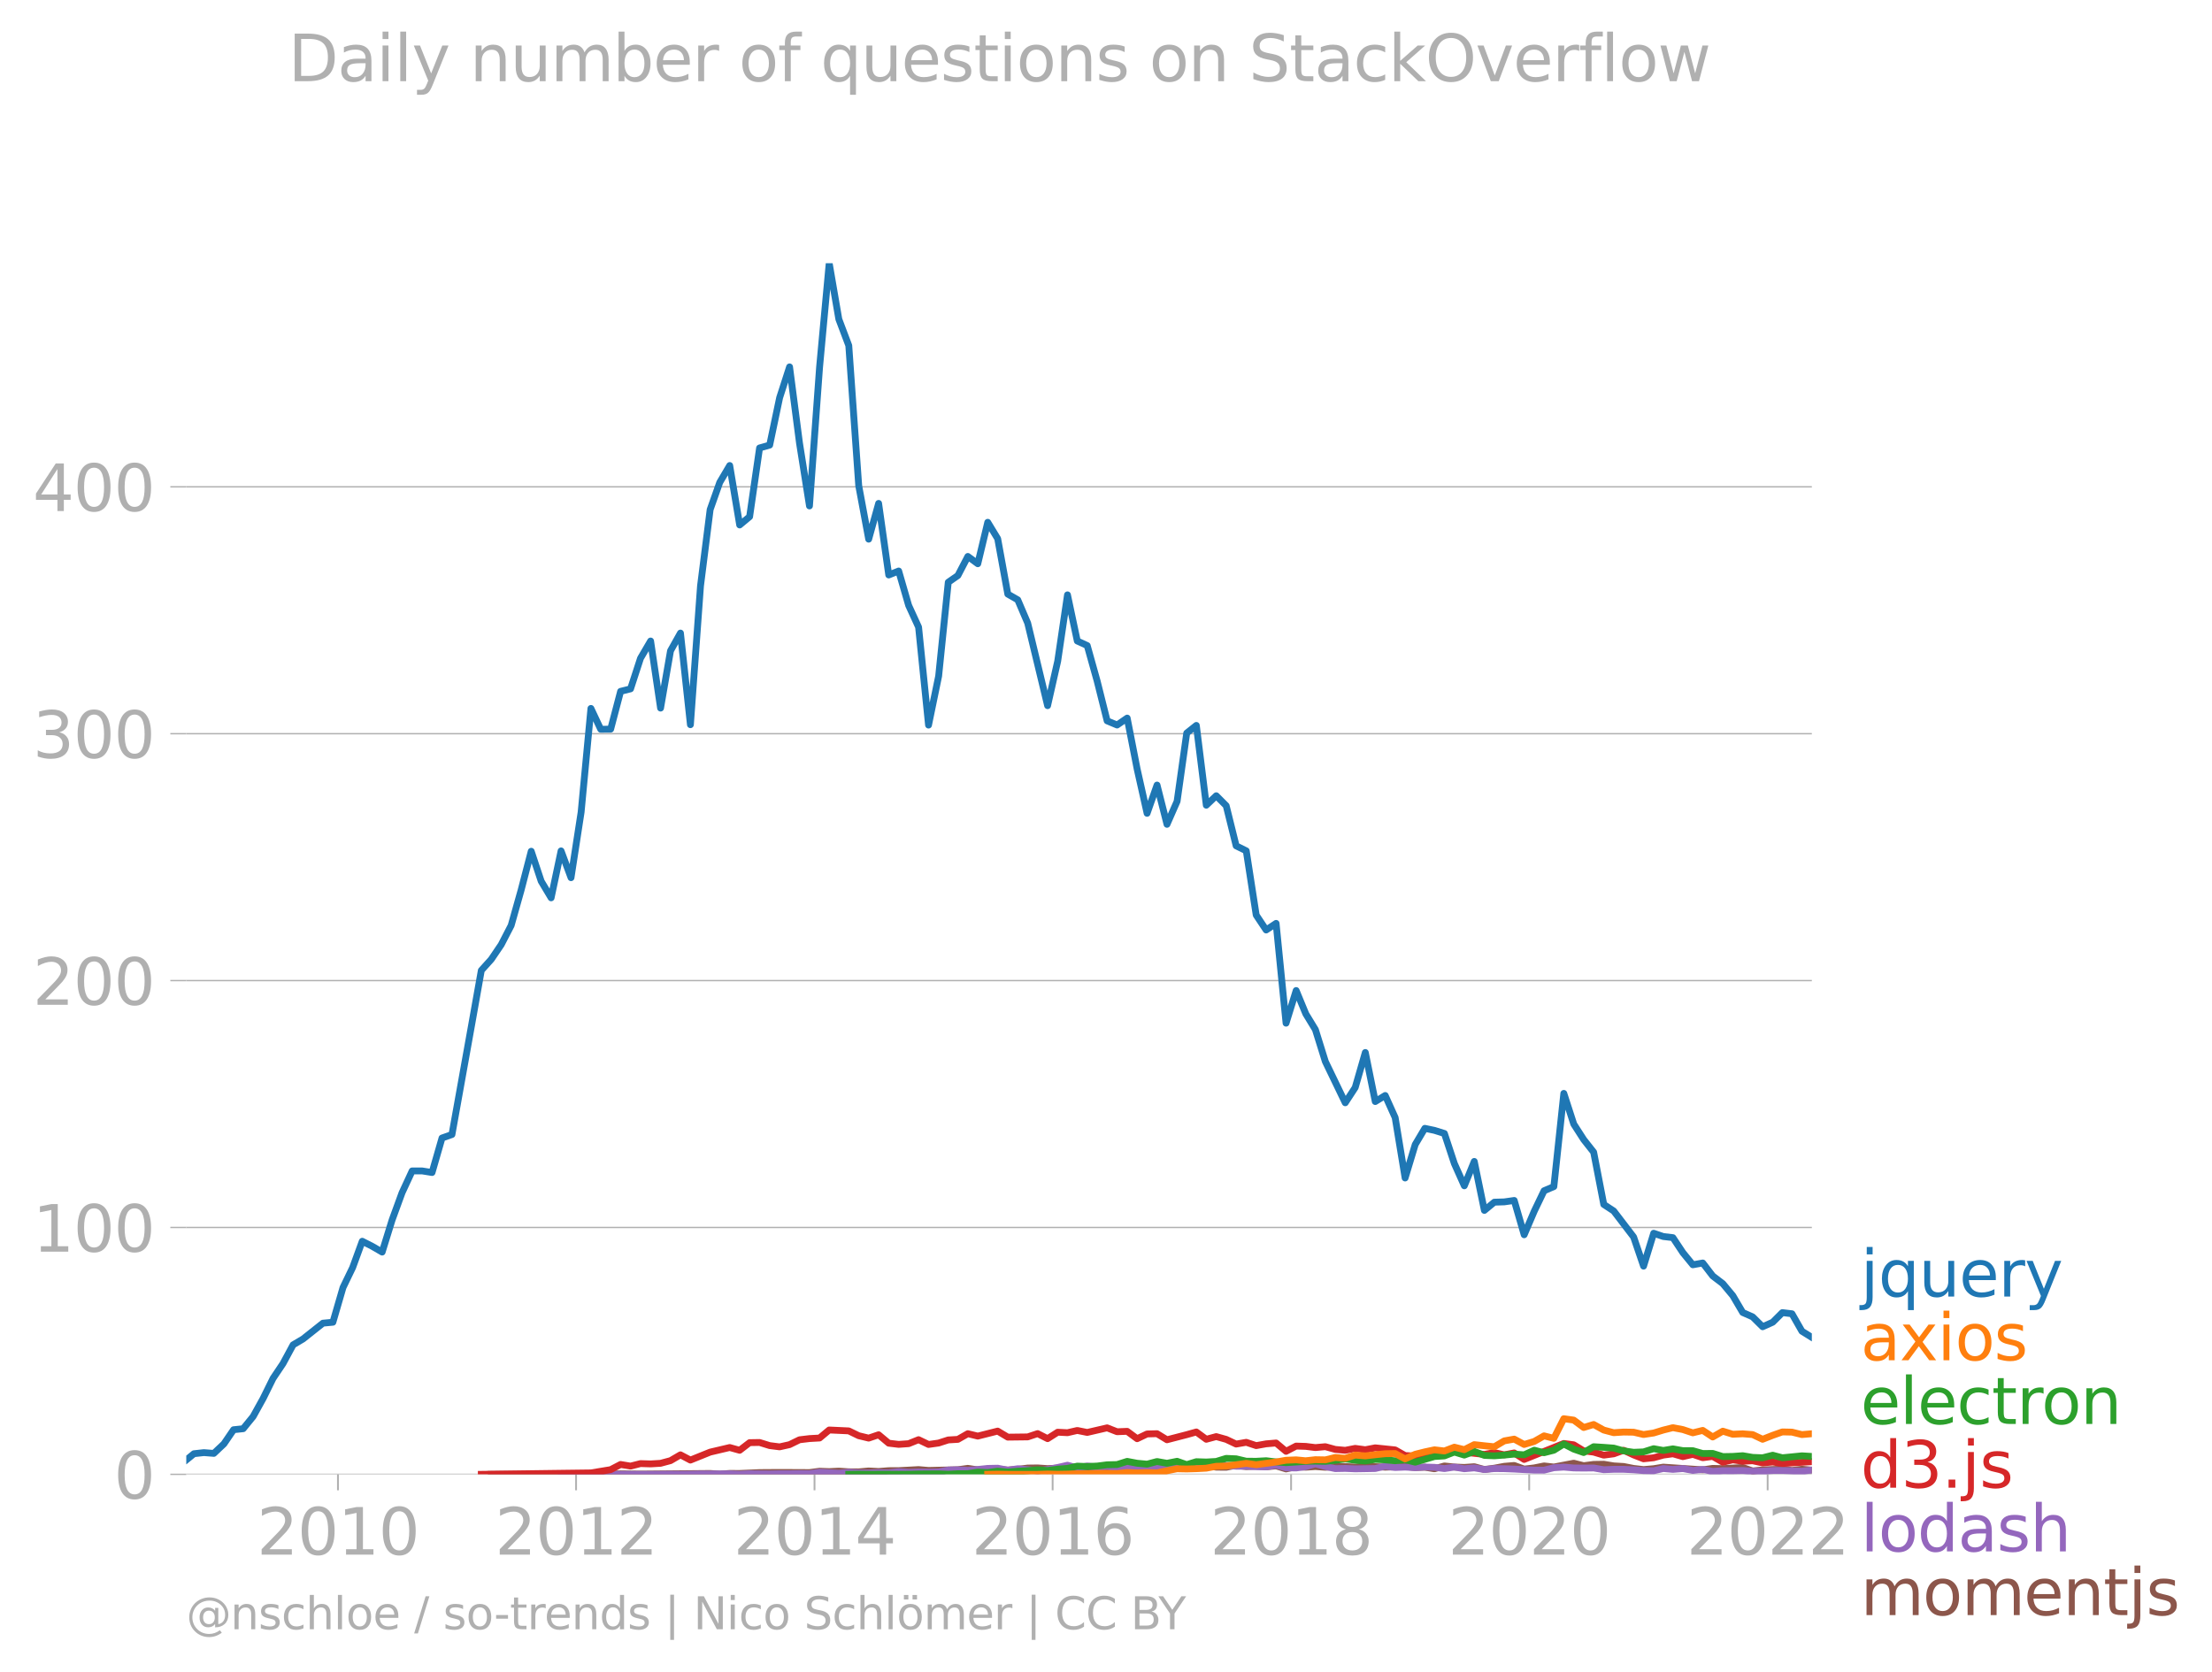 <svg xmlns:xlink="http://www.w3.org/1999/xlink" width="647.939" height="489.969" viewBox="0 0 485.954 367.477" xmlns="http://www.w3.org/2000/svg"><defs><style>*{stroke-linejoin:round;stroke-linecap:butt}</style></defs><g id="figure_1"><path d="M0 367.477h485.954V0H0v367.477z" style="fill:none" id="patch_1"/><g id="axes_1"><path d="M40.922 323.95h357.12V57.838H40.923V323.95z" style="fill:none" id="patch_2"/><g id="matplotlib.axis_1"><g id="xtick_1"><g id="line2d_1"><defs><path id="m28c7d9487e" d="M0 0v3.5" style="stroke:#b0b0b0;stroke-width:.4"/></defs><use xlink:href="#m28c7d9487e" x="74.245" y="323.95" style="fill:#b0b0b0;stroke:#b0b0b0;stroke-width:.4"/></g><g style="fill:#b0b0b0" transform="matrix(.14 0 0 -.14 56.43 341.588)" id="text_1"><defs><path id="DejaVuSans-32" d="M1228 531h2203V0H469v531q359 372 979 998 621 627 780 809 303 340 423 576 121 236 121 464 0 372-261 606-261 235-680 235-297 0-627-103-329-103-704-313v638q381 153 712 231 332 78 607 78 725 0 1156-363 431-362 431-968 0-288-108-546-107-257-392-607-78-91-497-524-418-433-1181-1211z" transform="scale(.016)"/><path id="DejaVuSans-30" d="M2034 4250q-487 0-733-480-245-479-245-1442 0-959 245-1439 246-480 733-480 491 0 736 480 246 480 246 1439 0 963-246 1442-245 480-736 480zm0 500q785 0 1199-621 414-620 414-1801 0-1178-414-1799Q2819-91 2034-91q-784 0-1198 620-414 621-414 1799 0 1181 414 1801 414 621 1198 621z" transform="scale(.016)"/><path id="DejaVuSans-31" d="M794 531h1031v3560L703 3866v575l1116 225h631V531h1031V0H794v531z" transform="scale(.016)"/></defs><use xlink:href="#DejaVuSans-32"/><use xlink:href="#DejaVuSans-30" x="63.623"/><use xlink:href="#DejaVuSans-31" x="127.246"/><use xlink:href="#DejaVuSans-30" x="190.869"/></g></g><g id="xtick_2"><use xlink:href="#m28c7d9487e" x="126.557" y="323.95" style="fill:#b0b0b0;stroke:#b0b0b0;stroke-width:.4" id="line2d_2"/><g style="fill:#b0b0b0" transform="matrix(.14 0 0 -.14 108.742 341.588)" id="text_2"><use xlink:href="#DejaVuSans-32"/><use xlink:href="#DejaVuSans-30" x="63.623"/><use xlink:href="#DejaVuSans-31" x="127.246"/><use xlink:href="#DejaVuSans-32" x="190.869"/></g></g><g id="xtick_3"><use xlink:href="#m28c7d9487e" x="178.941" y="323.95" style="fill:#b0b0b0;stroke:#b0b0b0;stroke-width:.4" id="line2d_3"/><g style="fill:#b0b0b0" transform="matrix(.14 0 0 -.14 161.126 341.588)" id="text_3"><defs><path id="DejaVuSans-34" d="M2419 4116 825 1625h1594v2491zm-166 550h794V1625h666v-525h-666V0h-628v1100H313v609l1940 2957z" transform="scale(.016)"/></defs><use xlink:href="#DejaVuSans-32"/><use xlink:href="#DejaVuSans-30" x="63.623"/><use xlink:href="#DejaVuSans-31" x="127.246"/><use xlink:href="#DejaVuSans-34" x="190.869"/></g></g><g id="xtick_4"><use xlink:href="#m28c7d9487e" x="231.253" y="323.95" style="fill:#b0b0b0;stroke:#b0b0b0;stroke-width:.4" id="line2d_4"/><g style="fill:#b0b0b0" transform="matrix(.14 0 0 -.14 213.438 341.588)" id="text_4"><defs><path id="DejaVuSans-36" d="M2113 2584q-425 0-674-291-248-290-248-796 0-503 248-796 249-292 674-292t673 292q248 293 248 796 0 506-248 796-248 291-673 291zm1253 1979v-575q-238 112-480 171-242 60-480 60-625 0-955-422-329-422-376-1275 184 272 462 417 279 145 613 145 703 0 1111-427 408-426 408-1160 0-719-425-1154Q2819-91 2113-91q-810 0-1238 620-428 621-428 1799 0 1106 525 1764t1409 658q238 0 480-47t505-140z" transform="scale(.016)"/></defs><use xlink:href="#DejaVuSans-32"/><use xlink:href="#DejaVuSans-30" x="63.623"/><use xlink:href="#DejaVuSans-31" x="127.246"/><use xlink:href="#DejaVuSans-36" x="190.869"/></g></g><g id="xtick_5"><use xlink:href="#m28c7d9487e" x="283.637" y="323.95" style="fill:#b0b0b0;stroke:#b0b0b0;stroke-width:.4" id="line2d_5"/><g style="fill:#b0b0b0" transform="matrix(.14 0 0 -.14 265.822 341.588)" id="text_5"><defs><path id="DejaVuSans-38" d="M2034 2216q-450 0-708-241-257-241-257-662 0-422 257-663 258-241 708-241t709 242q260 243 260 662 0 421-258 662-257 241-711 241zm-631 268q-406 100-633 378-226 279-226 679 0 559 398 884 399 325 1092 325 697 0 1094-325t397-884q0-400-227-679-226-278-629-378 456-106 710-416 255-309 255-755 0-679-414-1042Q2806-91 2034-91q-771 0-1186 362-414 363-414 1042 0 446 256 755 257 310 713 416zm-231 997q0-362 226-565 227-203 636-203 407 0 636 203 230 203 230 565 0 363-230 566-229 203-636 203-409 0-636-203-226-203-226-566z" transform="scale(.016)"/></defs><use xlink:href="#DejaVuSans-32"/><use xlink:href="#DejaVuSans-30" x="63.623"/><use xlink:href="#DejaVuSans-31" x="127.246"/><use xlink:href="#DejaVuSans-38" x="190.869"/></g></g><g id="xtick_6"><use xlink:href="#m28c7d9487e" x="335.949" y="323.95" style="fill:#b0b0b0;stroke:#b0b0b0;stroke-width:.4" id="line2d_6"/><g style="fill:#b0b0b0" transform="matrix(.14 0 0 -.14 318.134 341.588)" id="text_6"><use xlink:href="#DejaVuSans-32"/><use xlink:href="#DejaVuSans-30" x="63.623"/><use xlink:href="#DejaVuSans-32" x="127.246"/><use xlink:href="#DejaVuSans-30" x="190.869"/></g></g><g id="xtick_7"><use xlink:href="#m28c7d9487e" x="388.333" y="323.95" style="fill:#b0b0b0;stroke:#b0b0b0;stroke-width:.4" id="line2d_7"/><g style="fill:#b0b0b0" transform="matrix(.14 0 0 -.14 370.518 341.588)" id="text_7"><use xlink:href="#DejaVuSans-32"/><use xlink:href="#DejaVuSans-30" x="63.623"/><use xlink:href="#DejaVuSans-32" x="127.246"/><use xlink:href="#DejaVuSans-32" x="190.869"/></g></g></g><g id="matplotlib.axis_2"><g id="ytick_1"><path d="M40.922 323.95h357.12" clip-path="url(#p8b27a7f903)" style="fill:none;stroke:#b0b0b0;stroke-width:.3;stroke-linecap:square" id="line2d_8"/><g id="line2d_9"><defs><path id="mcd109775a7" d="M0 0h-3.5" style="stroke:#b0b0b0;stroke-width:.3"/></defs><use xlink:href="#mcd109775a7" x="40.922" y="323.95" style="fill:#b0b0b0;stroke:#b0b0b0;stroke-width:.3"/></g><use xlink:href="#DejaVuSans-30" style="fill:#b0b0b0" transform="matrix(.14 0 0 -.14 25.015 329.269)" id="text_8"/></g><g id="ytick_2"><path d="M40.922 269.705h357.12" clip-path="url(#p8b27a7f903)" style="fill:none;stroke:#b0b0b0;stroke-width:.3;stroke-linecap:square" id="line2d_10"/><use xlink:href="#mcd109775a7" x="40.922" y="269.705" style="fill:#b0b0b0;stroke:#b0b0b0;stroke-width:.3" id="line2d_11"/><g style="fill:#b0b0b0" transform="matrix(.14 0 0 -.14 7.2 275.023)" id="text_9"><use xlink:href="#DejaVuSans-31"/><use xlink:href="#DejaVuSans-30" x="63.623"/><use xlink:href="#DejaVuSans-30" x="127.246"/></g></g><g id="ytick_3"><path d="M40.922 215.46h357.12" clip-path="url(#p8b27a7f903)" style="fill:none;stroke:#b0b0b0;stroke-width:.3;stroke-linecap:square" id="line2d_12"/><use xlink:href="#mcd109775a7" x="40.922" y="215.459" style="fill:#b0b0b0;stroke:#b0b0b0;stroke-width:.3" id="line2d_13"/><g style="fill:#b0b0b0" transform="matrix(.14 0 0 -.14 7.2 220.778)" id="text_10"><use xlink:href="#DejaVuSans-32"/><use xlink:href="#DejaVuSans-30" x="63.623"/><use xlink:href="#DejaVuSans-30" x="127.246"/></g></g><g id="ytick_4"><path d="M40.922 161.214h357.12" clip-path="url(#p8b27a7f903)" style="fill:none;stroke:#b0b0b0;stroke-width:.3;stroke-linecap:square" id="line2d_14"/><use xlink:href="#mcd109775a7" x="40.922" y="161.214" style="fill:#b0b0b0;stroke:#b0b0b0;stroke-width:.3" id="line2d_15"/><g style="fill:#b0b0b0" transform="matrix(.14 0 0 -.14 7.2 166.533)" id="text_11"><defs><path id="DejaVuSans-33" d="M2597 2516q453-97 707-404 255-306 255-756 0-690-475-1069Q2609-91 1734-91q-293 0-604 58T488 141v609q262-153 574-231 313-78 654-78 593 0 904 234t311 681q0 413-289 645-289 233-804 233h-544v519h569q465 0 712 186t247 536q0 359-255 551-254 193-729 193-260 0-557-57-297-56-653-174v562q360 100 674 150t592 50q719 0 1137-327 419-326 419-882 0-388-222-655t-631-370z" transform="scale(.016)"/></defs><use xlink:href="#DejaVuSans-33"/><use xlink:href="#DejaVuSans-30" x="63.623"/><use xlink:href="#DejaVuSans-30" x="127.246"/></g></g><g id="ytick_5"><path d="M40.922 106.969h357.12" clip-path="url(#p8b27a7f903)" style="fill:none;stroke:#b0b0b0;stroke-width:.3;stroke-linecap:square" id="line2d_16"/><use xlink:href="#mcd109775a7" x="40.922" y="106.969" style="fill:#b0b0b0;stroke:#b0b0b0;stroke-width:.3" id="line2d_17"/><g style="fill:#b0b0b0" transform="matrix(.14 0 0 -.14 7.2 112.287)" id="text_12"><use xlink:href="#DejaVuSans-34"/><use xlink:href="#DejaVuSans-30" x="63.623"/><use xlink:href="#DejaVuSans-30" x="127.246"/></g></g></g><path d="m107.925 323.95 15.335-.018 10.893-.018 2.185-.07 4.372.053 15.3-.14 2.113.14 2.186-.146 2.186.006 4.37-.192 4.408-.031 6.557.03 2.221-.297 2.114.082 2.114-.1 2.186.14 2.186.018 2.185-.199 2.186.112 2.221-.175 2.186-.009 4.371-.235 2.186.191 6.45-.157 2.185-.305 2.186.34 2.185-.16 2.186.02 2.221.175 2.186-.158 2.186-.28 2.185-.028 2.186.15 2.221-.104 2.15.168 4.336-.34 2.185.207 2.186.046 2.186-.256 2.221-.053 2.186.092 4.371-.253 2.186.599 2.221-.49 2.114-.254 2.114.131 2.186-.149 2.185.342 2.186.02 2.186-.423 2.221.28 2.186-.11 2.186.163 2.185-.218 2.186.673 2.221-.49 2.114.11 2.114-.145 2.186.16 2.186-.143 2.185-.02 2.186.125 2.221-.227 4.372.245 4.37-.14 2.222.21 2.114-.064 2.114.344 2.186-.62 2.186.235 2.185.09 2.186-.16 2.221.612 2.186-.288 2.186-.412 2.185-.185 2.186.798 2.221-.263 2.15-.434 2.15.242 4.371-.84 2.186.551 2.186-.288 2.221-.035 2.186.36 2.185.13 2.186.43 2.186.252 2.221-.193 2.114-.346 8.671.594 2.186-.318 2.221.053 4.371-.245 2.186.763 2.186-.238 4.335-.163 2.114.285 2.186-.263 2.185.193h0" clip-path="url(#p8b27a7f903)" style="fill:none;stroke:#8c564b;stroke-width:1.5;stroke-linecap:square" id="line2d_18"/><path d="m123.26 323.95 2.186-.018h2.222l2.15.018h15.299l2.185-.018 2.186.018 2.186-.018 2.221-.052 2.114-.008 2.114-.01 2.186-.02 2.186.09 2.185-.109 2.186.022 2.221.017 2.186-.039 2.186.004 2.185-.04 2.186.023 2.221-.333 2.114.105 2.114.123 2.186-.207 2.186.137 2.185.026 2.186-.096 2.221.052 2.186-.246 2.186.159 2.185-.086 2.186.033 2.221-.052 2.114-.424 2.114-.049 2.186.13 2.186-.2 2.185-.234 2.186-.046 2.221.438 2.186-.32 2.186.215 2.185.255 2.186-.29 2.221-.455 2.15-.497 2.15.584 2.186-.408 2.185.233 2.186-.161 2.186.336 2.221-.192 2.186.109 2.185-.162 2.186-.11 2.186.163 2.221.192 2.114-.461 2.114-.046 2.186.17 2.185-.1 2.186-.098 2.186.168h2.221l2.186.103 2.186.037 2.185-.38 2.186.59 2.221.035 2.114-.286 2.114-.624 2.186.592 2.186.458 2.185-.042 2.186.094 2.221-.035 2.186-.041 2.186-.501 2.185.284 2.186-.092 2.221.123 2.114-.138 2.114.068 2.186.274 2.186-.327 2.185.363 2.186-.188 2.221.368 2.186-.216 2.186.023 2.185.086 2.186.124 2.221.105 2.15.011 2.15-.536 2.186-.138 2.185.19 2.186.027 2.186-.026 2.221.385 2.186-.088h2.185l2.186.108 2.186.172 2.221.035 2.114-.49 2.114.193 2.186-.18 2.185.407 2.186-.227 2.186.437 2.221-.157 2.186.01 2.185-.045 2.186.17 2.186-.03 2.221-.14 2.114-.013 2.114.083 2.186.083 2.185-.258" clip-path="url(#p8b27a7f903)" style="fill:none;stroke:#9467bd;stroke-width:1.5;stroke-linecap:square" id="line2d_19"/><path d="m105.74 323.95 17.52-.235 6.557-.083 4.336-.713 2.185-1.139 2.186.362 2.186-.554 2.221.07 2.186-.131 2.185-.587 2.186-1.276 2.186 1.154 4.335-1.75 4.3-1.013 2.186.61 2.185-1.677 2.186-.038 2.221.683 2.186.278 2.186-.488 2.185-1.068 2.186-.262 2.221-.122 2.114-1.766 4.3.198 2.186 1.06 2.185.53 2.186-.74 2.221 1.855 2.186.26 2.186-.155 2.185-.876 2.186 1.05 2.221-.314 2.114-.679 2.114-.126 2.186-1.25 2.186.533 4.37-1.103 2.222 1.33 4.372-.052 2.185-.727 2.186 1.111 2.221-1.417 2.15.11 2.15-.495 2.186.438 4.371-1.012 2.186.854 2.221-.087 2.186 1.62 2.185-1.043 2.186-.06 2.186 1.337 4.335-1.123 2.114-.591 2.186 1.606 2.185-.591 2.186.61 2.186 1.034 2.221-.385 2.186.724 2.186-.391 2.185-.187 2.186 1.832 2.221-1.155 2.114.07 2.114.262 2.186-.196 2.186.599 2.185.197 2.186-.425 2.221.298 2.186-.416 4.371.453 2.186 1.24 2.221.105 2.114-.45 2.114.275 2.186-.501 2.186-.776 2.185.613 4.407.49 2.186-.4 2.186.487 2.185-.414 2.186 1.429 8.707-3.509 2.185.289 2.186 1.339 2.186.27 2.221.666 2.186-.286 2.185-.782 2.186 1.018 2.186.855 2.221-.228 2.114-.584 2.114-.29 2.186.626 2.185-.504 2.186.74 2.186-.285 2.221 1.277 2.186-.523 2.185.313 2.186-.114 2.186.482 2.221-.21 2.114.329 6.486-.4h0" clip-path="url(#p8b27a7f903)" style="fill:none;stroke:#d62728;stroke-width:1.5;stroke-linecap:square" id="line2d_20"/><g style="fill:#1f77b4" transform="matrix(.14 0 0 -.14 408.756 284.88)" id="text_13"><defs><path id="DejaVuSans-6a" d="M603 3500h575V-63q0-668-255-968-254-300-820-300h-219v487H38q328 0 446 152Q603-541 603-63v3563zm0 1363h575v-729H603v729z" transform="scale(.016)"/><path id="DejaVuSans-71" d="M947 1747q0-634 261-995t717-361q456 0 718 361 263 361 263 995t-263 995q-262 361-718 361t-717-361q-261-361-261-995zM2906 525q-181-312-458-464-276-152-664-152-634 0-1033 506-398 507-398 1332t398 1331q399 506 1033 506 388 0 664-152 277-151 458-463v531h575v-4831h-575V525z" transform="scale(.016)"/><path id="DejaVuSans-75" d="M544 1381v2119h575V1403q0-497 193-746 194-248 582-248 465 0 735 297 271 297 271 810v1984h575V0h-575v538q-209-319-486-474-276-155-642-155-603 0-916 375-312 375-312 1097zm1447 2203z" transform="scale(.016)"/><path id="DejaVuSans-65" d="M3597 1894v-281H953q38-594 358-905t892-311q331 0 642 81t618 244V178Q3153 47 2828-22t-659-69q-838 0-1327 487-489 488-489 1320 0 859 464 1363 464 505 1252 505 706 0 1117-455 411-454 411-1235zm-575 169q-6 471-264 752-258 282-683 282-481 0-770-272t-333-766l2050 4z" transform="scale(.016)"/><path id="DejaVuSans-72" d="M2631 2963q-97 56-211 82-114 27-251 27-488 0-749-317t-261-911V0H581v3500h578v-544q182 319 472 473 291 155 707 155 59 0 131-8 72-7 159-23l3-590z" transform="scale(.016)"/><path id="DejaVuSans-79" d="M2059-325q-243-625-475-815-231-191-618-191H506v481h338q237 0 368 113 132 112 291 531l103 262L191 3500h609L1894 763l1094 2737h609L2059-325z" transform="scale(.016)"/></defs><use xlink:href="#DejaVuSans-6a"/><use xlink:href="#DejaVuSans-71" x="27.783"/><use xlink:href="#DejaVuSans-75" x="91.26"/><use xlink:href="#DejaVuSans-65" x="154.639"/><use xlink:href="#DejaVuSans-72" x="216.162"/><use xlink:href="#DejaVuSans-79" x="257.275"/></g><g style="fill:#ff7f0e" transform="matrix(.14 0 0 -.14 408.756 298.88)" id="text_14"><defs><path id="DejaVuSans-61" d="M2194 1759q-697 0-966-159t-269-544q0-306 202-486 202-179 548-179 479 0 768 339t289 901v128h-572zm1147 238V0h-575v531q-197-318-491-470T1556-91q-537 0-855 302-317 302-317 808 0 590 395 890 396 300 1180 300h807v57q0 397-261 614t-733 217q-300 0-585-72-284-72-546-216v532q315 122 612 182 297 61 578 61 760 0 1135-394 375-393 375-1193z" transform="scale(.016)"/><path id="DejaVuSans-78" d="M3513 3500 2247 1797 3578 0h-678L1881 1375 863 0H184l1360 1831L300 3500h678l928-1247 928 1247h679z" transform="scale(.016)"/><path id="DejaVuSans-69" d="M603 3500h575V0H603v3500zm0 1363h575v-729H603v729z" transform="scale(.016)"/><path id="DejaVuSans-6f" d="M1959 3097q-462 0-731-361t-269-989q0-628 267-989 268-361 733-361 460 0 728 362 269 363 269 988 0 622-269 986-268 364-728 364zm0 487q750 0 1178-488 429-487 429-1349 0-859-429-1349Q2709-91 1959-91q-753 0-1180 489-426 490-426 1349 0 862 426 1349 427 488 1180 488z" transform="scale(.016)"/><path id="DejaVuSans-73" d="M2834 3397v-544q-243 125-506 187-262 63-544 63-428 0-642-131t-214-394q0-200 153-314t616-217l197-44q612-131 870-370t258-667q0-488-386-773Q2250-91 1575-91q-281 0-586 55T347 128v594q319-166 628-249 309-82 613-82 406 0 624 139 219 139 219 392 0 234-158 359-157 125-692 241l-200 47q-534 112-772 345-237 233-237 639 0 494 350 762 350 269 994 269 318 0 599-47 282-46 519-140z" transform="scale(.016)"/></defs><use xlink:href="#DejaVuSans-61"/><use xlink:href="#DejaVuSans-78" x="61.279"/><use xlink:href="#DejaVuSans-69" x="120.459"/><use xlink:href="#DejaVuSans-6f" x="148.242"/><use xlink:href="#DejaVuSans-73" x="209.424"/></g><g style="fill:#2ca02c" transform="matrix(.14 0 0 -.14 408.756 312.88)" id="text_15"><defs><path id="DejaVuSans-6c" d="M603 4863h575V0H603v4863z" transform="scale(.016)"/><path id="DejaVuSans-63" d="M3122 3366v-538q-244 135-489 202t-495 67q-560 0-870-355-309-354-309-995t309-996q310-354 870-354 250 0 495 67t489 202V134Q2881 22 2623-34q-257-57-548-57-791 0-1257 497-465 497-465 1341 0 856 470 1346 471 491 1290 491 265 0 518-55 253-54 491-163z" transform="scale(.016)"/><path id="DejaVuSans-74" d="M1172 4494v-994h1184v-447H1172V1153q0-428 117-550t477-122h590V0h-590q-666 0-919 248-253 249-253 905v1900H172v447h422v994h578z" transform="scale(.016)"/><path id="DejaVuSans-6e" d="M3513 2113V0h-575v2094q0 497-194 743-194 247-581 247-466 0-735-297-269-296-269-809V0H581v3500h578v-544q207 316 486 472 280 156 646 156 603 0 912-373 310-373 310-1098z" transform="scale(.016)"/></defs><use xlink:href="#DejaVuSans-65"/><use xlink:href="#DejaVuSans-6c" x="61.523"/><use xlink:href="#DejaVuSans-65" x="89.307"/><use xlink:href="#DejaVuSans-63" x="150.83"/><use xlink:href="#DejaVuSans-74" x="205.811"/><use xlink:href="#DejaVuSans-72" x="245.02"/><use xlink:href="#DejaVuSans-6f" x="283.883"/><use xlink:href="#DejaVuSans-6e" x="345.064"/></g><g style="fill:#d62728" transform="matrix(.14 0 0 -.14 408.756 326.88)" id="text_16"><defs><path id="DejaVuSans-64" d="M2906 2969v1894h575V0h-575v525q-181-312-458-464-276-152-664-152-634 0-1033 506-398 507-398 1332t398 1331q399 506 1033 506 388 0 664-152 277-151 458-463zM947 1747q0-634 261-995t717-361q456 0 718 361 263 361 263 995t-263 995q-262 361-718 361t-717-361q-261-361-261-995z" transform="scale(.016)"/><path id="DejaVuSans-2e" d="M684 794h660V0H684v794z" transform="scale(.016)"/></defs><use xlink:href="#DejaVuSans-64"/><use xlink:href="#DejaVuSans-33" x="63.477"/><use xlink:href="#DejaVuSans-2e" x="127.1"/><use xlink:href="#DejaVuSans-6a" x="158.887"/><use xlink:href="#DejaVuSans-73" x="186.67"/></g><g style="fill:#9467bd" transform="matrix(.14 0 0 -.14 408.756 340.88)" id="text_17"><defs><path id="DejaVuSans-68" d="M3513 2113V0h-575v2094q0 497-194 743-194 247-581 247-466 0-735-297-269-296-269-809V0H581v4863h578V2956q207 316 486 472 280 156 646 156 603 0 912-373 310-373 310-1098z" transform="scale(.016)"/></defs><use xlink:href="#DejaVuSans-6c"/><use xlink:href="#DejaVuSans-6f" x="27.783"/><use xlink:href="#DejaVuSans-64" x="88.965"/><use xlink:href="#DejaVuSans-61" x="152.441"/><use xlink:href="#DejaVuSans-73" x="213.721"/><use xlink:href="#DejaVuSans-68" x="265.82"/></g><g style="fill:#8c564b" transform="matrix(.14 0 0 -.14 408.756 354.88)" id="text_18"><defs><path id="DejaVuSans-6d" d="M3328 2828q216 388 516 572t706 184q547 0 844-383 297-382 297-1088V0h-578v2094q0 503-179 746-178 244-543 244-447 0-707-297-259-296-259-809V0h-578v2094q0 506-178 748t-550 242q-441 0-701-298-259-298-259-808V0H581v3500h578v-544q197 322 472 475t653 153q382 0 649-194 267-193 395-562z" transform="scale(.016)"/></defs><use xlink:href="#DejaVuSans-6d"/><use xlink:href="#DejaVuSans-6f" x="97.412"/><use xlink:href="#DejaVuSans-6d" x="158.594"/><use xlink:href="#DejaVuSans-65" x="256.006"/><use xlink:href="#DejaVuSans-6e" x="317.529"/><use xlink:href="#DejaVuSans-74" x="380.908"/><use xlink:href="#DejaVuSans-6a" x="420.117"/><use xlink:href="#DejaVuSans-73" x="447.9"/></g><g style="fill:#b0b0b0" transform="matrix(.097 0 0 -.097 40.922 357.986)" id="text_19"><defs><path id="DejaVuSans-40" d="M2381 1678q0-447 222-702 222-254 610-254 384 0 604 256 221 256 221 700 0 438-225 695-225 258-607 258-378 0-602-256-223-256-223-697zm1703-934q-187-241-429-355t-564-114q-538 0-874 389t-336 1014q0 625 337 1015 338 391 873 391 322 0 565-117 244-117 428-354v409h447V722q457 69 714 417 258 349 258 902 0 334-99 628-98 294-298 544-325 409-792 626t-1017 217q-384 0-738-102-353-101-653-301-490-319-767-836-276-517-276-1120 0-497 179-932 180-434 521-765 328-325 759-495 431-171 922-171 403 0 792 136t714 389l281-347q-390-303-851-464t-936-161q-578 0-1091 205-512 205-912 595Q841 78 631 592q-209 514-209 1105 0 569 212 1084 213 516 607 907 403 396 931 607t1119 211q662 0 1229-272 568-271 952-771 234-307 357-666 124-359 124-744 0-822-497-1297T4084 263v481z" transform="scale(.016)"/><path id="DejaVuSans-2f" d="M1625 4666h531L531-594H0l1625 5260z" transform="scale(.016)"/><path id="DejaVuSans-2d" d="M313 2009h1684v-512H313v512z" transform="scale(.016)"/><path id="DejaVuSans-7c" d="M1344 4891v-6400H813v6400h531z" transform="scale(.016)"/><path id="DejaVuSans-4e" d="M628 4666h850L3547 763v3903h612V0h-850L1241 3903V0H628v4666z" transform="scale(.016)"/><path id="DejaVuSans-53" d="M3425 4513v-616q-359 172-678 256-319 85-616 85-515 0-795-200t-280-569q0-310 186-468 186-157 705-254l381-78q706-135 1042-474t336-907q0-679-455-1029Q2797-91 1919-91q-331 0-705 75-373 75-773 222v650q384-215 753-325 369-109 725-109 540 0 834 212 294 213 294 607 0 343-211 537t-692 291l-385 75q-706 140-1022 440-315 300-315 835 0 619 436 975t1201 356q329 0 669-60 341-59 697-177z" transform="scale(.016)"/><path id="DejaVuSans-f6" d="M1959 3097q-462 0-731-361t-269-989q0-628 267-989 268-361 733-361 460 0 728 362 269 363 269 988 0 622-269 986-268 364-728 364zm0 487q750 0 1178-488 429-487 429-1349 0-859-429-1349Q2709-91 1959-91q-753 0-1180 489-426 490-426 1349 0 862 426 1349 427 488 1180 488zm295 1266h634v-631h-634v631zm-1222 0h634v-631h-634v631z" transform="scale(.016)"/><path id="DejaVuSans-43" d="M4122 4306v-665q-319 297-680 443-361 147-767 147-800 0-1225-489t-425-1414q0-922 425-1411t1225-489q406 0 767 147t680 444V359q-331-225-702-338-370-112-782-112-1060 0-1670 648-609 649-609 1771 0 1125 609 1773 610 649 1670 649 418 0 788-111 371-111 696-333z" transform="scale(.016)"/><path id="DejaVuSans-42" d="M1259 2228V519h1013q509 0 754 211 246 211 246 645 0 438-246 645-245 208-754 208H1259zm0 1919V2741h935q462 0 688 173 227 174 227 530 0 353-227 528-226 175-688 175h-935zm-631 519h1613q722 0 1112-300 391-300 391-853 0-429-200-682t-588-315q466-100 724-418 258-317 258-792 0-625-425-966Q3088 0 2303 0H628v4666z" transform="scale(.016)"/><path id="DejaVuSans-59" d="M-13 4666h679l1293-1919 1285 1919h678L2272 2222V0h-634v2222L-13 4666z" transform="scale(.016)"/></defs><use xlink:href="#DejaVuSans-40"/><use xlink:href="#DejaVuSans-6e" x="100"/><use xlink:href="#DejaVuSans-73" x="163.379"/><use xlink:href="#DejaVuSans-63" x="215.479"/><use xlink:href="#DejaVuSans-68" x="270.459"/><use xlink:href="#DejaVuSans-6c" x="333.838"/><use xlink:href="#DejaVuSans-6f" x="361.621"/><use xlink:href="#DejaVuSans-65" x="422.803"/><use xlink:href="#DejaVuSans-20" x="484.326"/><use xlink:href="#DejaVuSans-2f" x="516.113"/><use xlink:href="#DejaVuSans-20" x="549.805"/><use xlink:href="#DejaVuSans-73" x="581.592"/><use xlink:href="#DejaVuSans-6f" x="633.691"/><use xlink:href="#DejaVuSans-2d" x="696.748"/><use xlink:href="#DejaVuSans-74" x="732.832"/><use xlink:href="#DejaVuSans-72" x="772.041"/><use xlink:href="#DejaVuSans-65" x="810.904"/><use xlink:href="#DejaVuSans-6e" x="872.428"/><use xlink:href="#DejaVuSans-64" x="935.807"/><use xlink:href="#DejaVuSans-73" x="999.283"/><use xlink:href="#DejaVuSans-20" x="1051.383"/><use xlink:href="#DejaVuSans-7c" x="1083.17"/><use xlink:href="#DejaVuSans-20" x="1116.861"/><use xlink:href="#DejaVuSans-4e" x="1148.648"/><use xlink:href="#DejaVuSans-69" x="1223.453"/><use xlink:href="#DejaVuSans-63" x="1251.236"/><use xlink:href="#DejaVuSans-6f" x="1306.217"/><use xlink:href="#DejaVuSans-20" x="1367.398"/><use xlink:href="#DejaVuSans-53" x="1399.186"/><use xlink:href="#DejaVuSans-63" x="1462.662"/><use xlink:href="#DejaVuSans-68" x="1517.643"/><use xlink:href="#DejaVuSans-6c" x="1581.021"/><use xlink:href="#DejaVuSans-f6" x="1608.805"/><use xlink:href="#DejaVuSans-6d" x="1669.986"/><use xlink:href="#DejaVuSans-65" x="1767.398"/><use xlink:href="#DejaVuSans-72" x="1828.922"/><use xlink:href="#DejaVuSans-20" x="1870.035"/><use xlink:href="#DejaVuSans-7c" x="1901.822"/><use xlink:href="#DejaVuSans-20" x="1935.514"/><use xlink:href="#DejaVuSans-43" x="1967.301"/><use xlink:href="#DejaVuSans-43" x="2037.125"/><use xlink:href="#DejaVuSans-20" x="2106.949"/><use xlink:href="#DejaVuSans-42" x="2138.736"/><use xlink:href="#DejaVuSans-59" x="2201.84"/></g><g style="fill:#b0b0b0" transform="matrix(.14 0 0 -.14 63.337 17.838)" id="text_20"><defs><path id="DejaVuSans-44" d="M1259 4147V519h763q966 0 1414 437 448 438 448 1382 0 937-448 1373t-1414 436h-763zm-631 519h1297q1356 0 1990-564 635-564 635-1764 0-1207-638-1773Q3275 0 1925 0H628v4666z" transform="scale(.016)"/><path id="DejaVuSans-62" d="M3116 1747q0 634-261 995t-717 361q-457 0-718-361t-261-995q0-634 261-995t718-361q456 0 717 361t261 995zM1159 2969q182 312 458 463 277 152 661 152 638 0 1036-506 399-506 399-1331T3314 415Q2916-91 2278-91q-384 0-661 152-276 152-458 464V0H581v4863h578V2969z" transform="scale(.016)"/><path id="DejaVuSans-66" d="M2375 4863v-479h-550q-309 0-430-125-120-125-120-450v-309h947v-447h-947V0H697v3053H147v447h550v244q0 584 272 851 272 268 862 268h544z" transform="scale(.016)"/><path id="DejaVuSans-6b" d="M581 4863h578V1991l1716 1509h734L1753 1863 3688 0h-750L1159 1709V0H581v4863z" transform="scale(.016)"/><path id="DejaVuSans-4f" d="M2522 4238q-688 0-1093-513-404-512-404-1397 0-881 404-1394 405-512 1093-512 687 0 1089 512 402 513 402 1394 0 885-402 1397-402 513-1089 513zm0 512q981 0 1568-658 588-658 588-1764 0-1103-588-1761Q3503-91 2522-91q-984 0-1574 656-589 657-589 1763t589 1764q590 658 1574 658z" transform="scale(.016)"/><path id="DejaVuSans-76" d="M191 3500h609L1894 563l1094 2937h609L2284 0h-781L191 3500z" transform="scale(.016)"/><path id="DejaVuSans-77" d="M269 3500h575l719-2731 715 2731h678l719-2731 716 2731h575L4050 0h-678l-753 2869L1863 0h-679L269 3500z" transform="scale(.016)"/></defs><use xlink:href="#DejaVuSans-44"/><use xlink:href="#DejaVuSans-61" x="77.002"/><use xlink:href="#DejaVuSans-69" x="138.281"/><use xlink:href="#DejaVuSans-6c" x="166.064"/><use xlink:href="#DejaVuSans-79" x="193.848"/><use xlink:href="#DejaVuSans-20" x="253.027"/><use xlink:href="#DejaVuSans-6e" x="284.814"/><use xlink:href="#DejaVuSans-75" x="348.193"/><use xlink:href="#DejaVuSans-6d" x="411.572"/><use xlink:href="#DejaVuSans-62" x="508.984"/><use xlink:href="#DejaVuSans-65" x="572.461"/><use xlink:href="#DejaVuSans-72" x="633.984"/><use xlink:href="#DejaVuSans-20" x="675.098"/><use xlink:href="#DejaVuSans-6f" x="706.885"/><use xlink:href="#DejaVuSans-66" x="768.066"/><use xlink:href="#DejaVuSans-20" x="803.271"/><use xlink:href="#DejaVuSans-71" x="835.059"/><use xlink:href="#DejaVuSans-75" x="898.535"/><use xlink:href="#DejaVuSans-65" x="961.914"/><use xlink:href="#DejaVuSans-73" x="1023.438"/><use xlink:href="#DejaVuSans-74" x="1075.537"/><use xlink:href="#DejaVuSans-69" x="1114.746"/><use xlink:href="#DejaVuSans-6f" x="1142.529"/><use xlink:href="#DejaVuSans-6e" x="1203.711"/><use xlink:href="#DejaVuSans-73" x="1267.09"/><use xlink:href="#DejaVuSans-20" x="1319.189"/><use xlink:href="#DejaVuSans-6f" x="1350.977"/><use xlink:href="#DejaVuSans-6e" x="1412.158"/><use xlink:href="#DejaVuSans-20" x="1475.537"/><use xlink:href="#DejaVuSans-53" x="1507.324"/><use xlink:href="#DejaVuSans-74" x="1570.801"/><use xlink:href="#DejaVuSans-61" x="1610.01"/><use xlink:href="#DejaVuSans-63" x="1671.289"/><use xlink:href="#DejaVuSans-6b" x="1726.27"/><use xlink:href="#DejaVuSans-4f" x="1784.18"/><use xlink:href="#DejaVuSans-76" x="1862.891"/><use xlink:href="#DejaVuSans-65" x="1922.07"/><use xlink:href="#DejaVuSans-72" x="1983.594"/><use xlink:href="#DejaVuSans-66" x="2024.707"/><use xlink:href="#DejaVuSans-6c" x="2059.912"/><use xlink:href="#DejaVuSans-6f" x="2087.695"/><use xlink:href="#DejaVuSans-77" x="2148.877"/></g><path d="m186.465 323.95 2.186-.035 2.185.035 2.186-.018h2.221l2.186.018 2.186-.018 2.185-.055 2.186-.015 2.221-.017 2.114.085 2.114-.12 2.186-.005 2.186-.345 2.185.092 2.186-.302 2.221.192 2.186-.18 2.186-.117 2.185-.19 2.186.155 2.221-.298 2.15-.172 2.15-.493 2.186.085 2.185-.102 2.186-.278 2.186-.055 2.221-.7 2.186.412 2.185.201 2.186-.58 2.186.388 2.221-.438 2.114.739 2.114-.651 2.186.07 2.185-.123 2.186-.673 2.186.096 2.221.525 2.186.012 2.186-.117 2.185.261 2.186.159 2.221-.14 2.114-.155 2.114-.038 2.186.048 2.186-.223 2.185-.32 2.186.303 2.221.157 2.186-.351 2.186.106 2.185.201 2.186-.236 2.221.543 2.114-.617 2.114-.626 2.186-.13 2.186-.85 2.185.669 2.186-.809 2.221.875 2.186.096 2.186-.166 2.185-.213 2.186.16 2.221-1.014 2.15.55 2.15-.55 2.186-1.37 2.185 1.125 2.186.755 2.186-1.28 2.221.14 2.186.164 2.185.606 2.186.316 2.186-.089 2.221-.7 2.114.385 2.114-.35 2.186.392 2.185.01 2.186.623 2.186-.027 2.221.7 2.186-.04 2.185-.153 2.186.37 2.186.085 2.221-.56 2.114.558 2.114-.208 2.186-.219 2.185.132" clip-path="url(#p8b27a7f903)" style="fill:none;stroke:#2ca02c;stroke-width:1.5;stroke-linecap:square" id="line2d_21"/><path d="m216.992 323.95 2.186-.035 2.221.035h6.557l2.186-.07 2.221.052 2.15-.038 2.15-.067 2.186-.004 2.185-.083 2.186-.007 2.186.042 2.221-.228 2.186.095 2.185-.077 2.186.06 2.186-.463 2.221-.437 2.114.043 2.114-.06 2.186-.114 2.185-.412 2.186-.058 2.186-.274 2.221-.315 2.186.3 2.186-.3 2.185-.297 2.186-.385 2.221-.088 2.114.201 2.114-.236 2.186.037 2.186-.527 2.185.184 2.186-.709 2.221.175 2.186-.244 2.186-.228 2.185-.043 2.186 1.18 2.221-1.015 2.114-.53 2.114-.45 2.186.255 2.186-.832 2.185.542 2.186-1.102 2.221.245 2.186.224 2.186-1.292 2.185-.39 2.186 1.178 2.221-.665 2.15-1.228 2.15.545 2.186-4.313 2.185.306 2.186 1.628 2.186-.665 2.221 1.225 2.186.58 2.185-.143 2.186.034 2.186.509 2.221-.333 2.114-.644 2.114-.528 2.186.417 2.185.72 2.186-.539 2.186 1.449 2.221-1.277 2.186.678 2.185-.1 2.186.172 2.186 1.034 2.221-.874 2.114-.745 2.114.045 2.186.54 2.185-.19" clip-path="url(#p8b27a7f903)" style="fill:none;stroke:#ff7f0e;stroke-width:1.5;stroke-linecap:square" id="line2d_22"/><path d="m40.922 320.797 1.685-1.38 2.185-.24 2.186.17 2.221-2.1 2.114-3.1 2.114-.224 2.186-2.685 2.186-3.947 2.185-4.425 2.186-3.257 2.221-4.112 2.186-1.292 4.371-3.471 2.186-.206 2.221-7.63 2.114-4.379 2.114-5.787 2.186 1.113 2.186 1.267 2.185-7.053 2.186-5.984 2.221-4.794 2.186.001 2.186.349 2.185-7.581 2.186-.766 4.335-24.177 2.114-11.888 2.186-2.425 2.186-3.227 2.185-4.223 2.186-7.763 2.221-8.54 2.186 6.575 2.186 3.662 2.185-10.316 2.186 5.89 2.222-14.42 2.15-22.774 2.15 4.576 2.185-.015 2.185-8.314 2.186-.546 2.186-6.716 2.221-3.797 2.186 14.744 2.185-12.592 2.186-3.898 2.186 20.137 2.221-30.518 2.114-16.752 2.114-5.978 2.186-3.704 2.186 13.065 2.185-1.818 2.186-15.103 2.221-.63 2.186-10.413 2.186-6.77 2.185 16.77 2.186 13.782 2.221-30.517 2.114-22.813 2.114 12.296 2.186 5.788 2.186 30.802 2.185 11.745 2.186-7.86 2.221 15.73 2.186-.873 2.186 7.558 2.185 4.774 2.186 21.526 2.221-10.762 2.114-20.631 2.114-1.47 2.186-4.195 2.186 1.606 2.185-9.11 2.186 3.598 2.221 12.179 2.186 1.256 2.186 5.113 4.371 18.146 2.221-9.781 2.15-14.567 2.15 10.14 2.186 1.002 2.185 7.817 2.186 8.728 2.186.914 2.221-1.523 2.186 11.187 2.185 9.741 2.186-6.215 2.186 8.63 2.221-5.057 2.114-14.992 2.114-1.684 2.186 17.533 2.185-2.082 2.186 2.19 2.186 8.817 2.221 1.102 2.186 14.112 2.186 3.282 2.185-1.456 2.186 21.929 2.221-7.174 2.114 5.116 2.114 3.475 2.186 7.014 4.371 9.059 2.186-3.351 2.221-7.7 2.186 10.78 2.186-1.33 2.185 4.855 2.186 13.273 2.221-7.35 2.114-3.56 2.114.446 2.186.681 2.186 6.616 2.185 4.884 2.186-5.357 2.221 10.762 2.186-1.807 2.186-.066 2.185-.313 2.186 7.54 2.221-5.197 2.15-4.474 2.15-.915 2.186-20.479 2.185 6.742 2.186 3.402 2.186 2.775 2.221 11.48 2.186 1.44 4.371 5.714 2.186 6.407 2.221-7.227 2.114.718 2.114.244 2.186 3.294 2.185 2.673 2.186-.395 2.186 2.845 2.221 1.697 2.186 2.618 2.185 3.717 2.186.966 2.186 2.166 2.221-.997 2.114-2.109 2.114.254 2.186 3.833 2.185 1.364h0" clip-path="url(#p8b27a7f903)" style="fill:none;stroke:#1f77b4;stroke-width:1.5;stroke-linecap:square" id="line2d_23"/></g></g><defs><clipPath id="p8b27a7f903"><path d="M40.922 57.838h357.12V323.95H40.922z"/></clipPath></defs></svg>